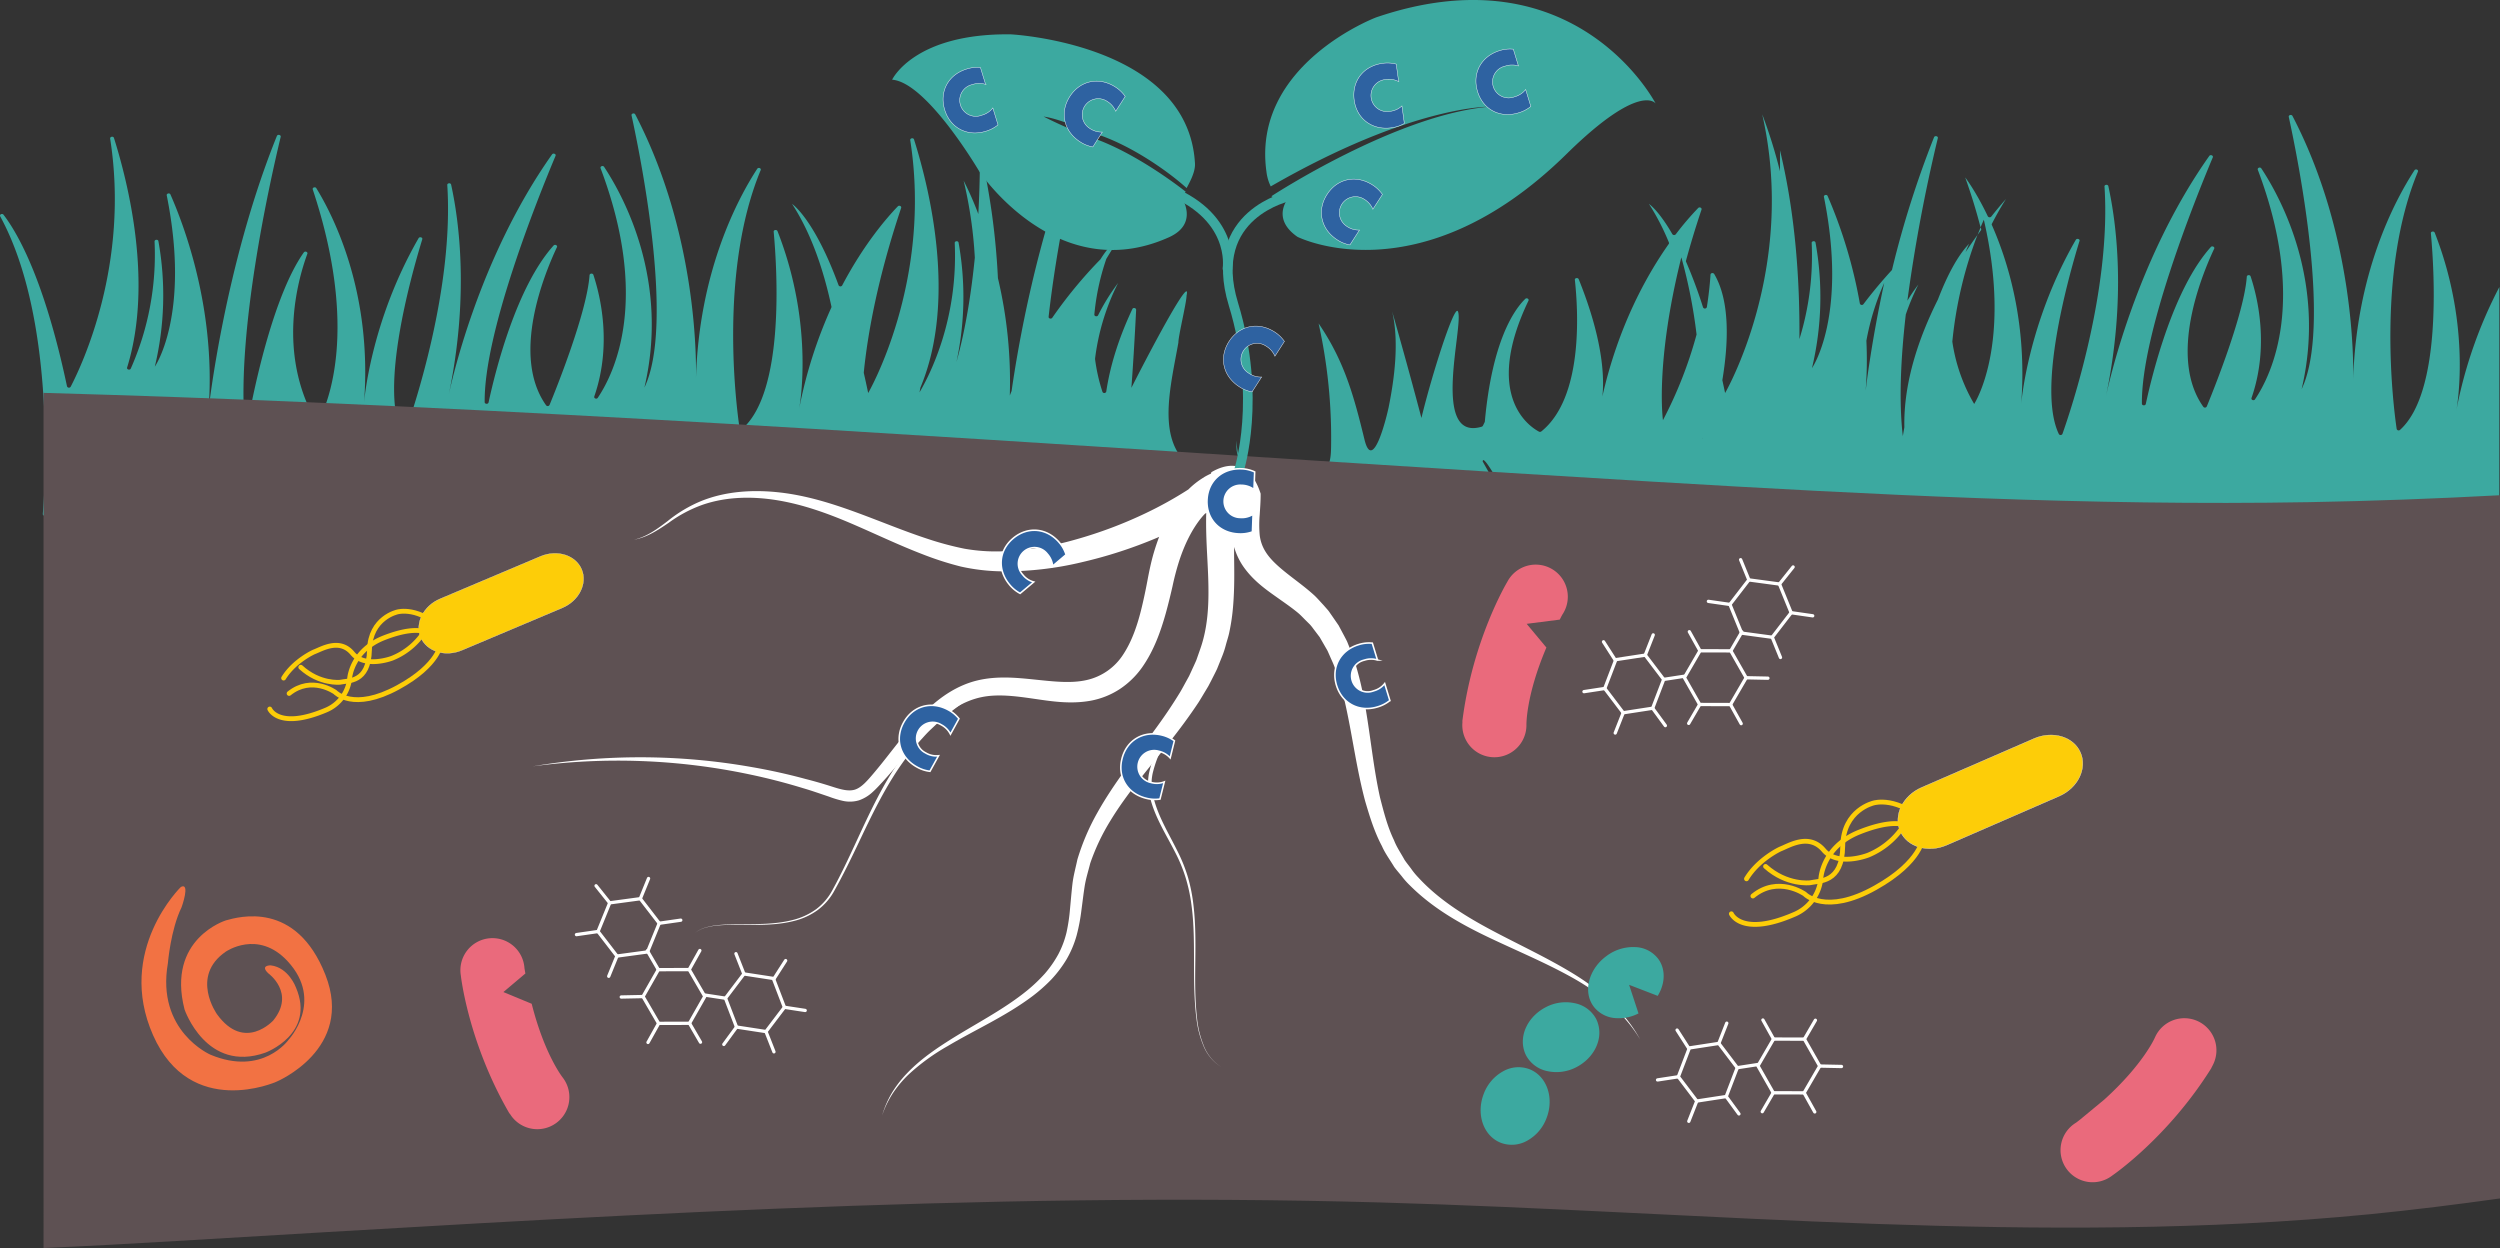 <svg xmlns="http://www.w3.org/2000/svg" viewBox="0 0 1223.31 610.67"><rect x="0" y="0" width="1223.31" height="610.67" fill="#333333" stroke="none"/><defs><style>.cls-1{fill:#3ca9a0;}.cls-2{fill:#5e5153;}.cls-3{fill:#ea6a7c;}.cls-4,.cls-6{fill:#fdcd08;stroke:#f1f1f1;}.cls-10,.cls-11,.cls-4,.cls-6,.cls-8{stroke-miterlimit:10;}.cls-4{stroke-width:0.15px;}.cls-12,.cls-13,.cls-5,.cls-8{fill:none;stroke-linecap:round;}.cls-5{stroke:#fdcd08;stroke-width:2.35px;}.cls-12,.cls-13,.cls-5{stroke-linejoin:round;}.cls-6{stroke-width:0.13px;}.cls-7{fill:#fff;}.cls-8{stroke:#3ca9a0;stroke-width:4.71px;}.cls-9{fill:#f27243;}.cls-10,.cls-11{fill:#2e62a1;}.cls-10,.cls-11,.cls-12,.cls-13{stroke:#fff;}.cls-10{stroke-width:0.2px;}.cls-11{stroke-width:0.78px;}.cls-12{stroke-width:1.62px;}.cls-13{stroke-width:1.62px;}</style></defs><g id="Layer_2" data-name="Layer 2"><g id="Layer_86" data-name="Layer 86"><g id="Layer_76" data-name="Layer 76"><path class="cls-1" d="M969.43,112.11l-.24-.92c-.51,1.24-1,2.49-1.5,3.73l1.62-2.23A.68.68,0,0,0,969.43,112.11Z"/><path class="cls-1" d="M606,223.53c-.31-2.13-.7-4.79-1.17-8,0,0,.12,2.14.28,4.8.08.52.17,1,.25,1.5A13.29,13.29,0,0,0,606,223.53Z"/><path class="cls-1" d="M1223,140.44A219,219,0,0,0,1201.91,201s8-39.84-10.54-87.13c-.36-.91-2-.67-1.88.29,1.79,19.54,5.24,77.93-15.12,96.21a1,1,0,0,1-1.62-.48c-1.63-11.09-10-76.65,10.39-125.87.39-1-1.13-1.55-1.7-.67-9.7,14.9-28.68,50.63-30,103.5.23-7.43,1.21-70.77-29.68-130.11-.45-.87-2-.47-1.81.47,5.09,23.4,20.83,103,6.29,133.19,12.25-52.07-9.85-93-19.72-108-.56-.85-2.07-.25-1.72.68,24.1,63.88,7,99.87-1.38,112.34-.56.83-2,.26-1.7-.66,8.75-25.24,3-49.16-.45-59.54-.29-.87-1.8-.73-1.86.18-1.29,18.2-16.25,55.41-19.58,63.49a1,1,0,0,1-1.71.14c-17.09-24.11-1.1-63.65,5.34-77.34.4-.87-1-1.55-1.65-.81-18.12,20.16-28.33,60.64-31.82,76.78-.21,1-1.9.85-1.91-.13-.34-34,25.59-98.85,34.69-120.52.38-.91-1.13-1.53-1.72-.7-36,50.93-49.34,111.71-50.76,118.6,10.35-48.8,5.29-86,1.37-103.82-.22-1-2-.79-1.88.21,3.32,50.63-16.48,109.43-20.57,121a1,1,0,0,1-1.77.08c-10.46-21.8,4.1-74.83,10.12-94.49.29-.95-1.31-1.41-1.82-.53C991.91,158.69,989,198,989,198c3-38.56-5.89-68.76-14.33-87.89a.65.65,0,0,1,0-.59c2.1-4.1,4.39-8.16,6.91-12.15,0,0-2.85,3.12-7.19,8.6a1.07,1.07,0,0,1-1.72-.16c-5.89-12.35-11.06-19-11.06-19,3.09,8.63,5.54,16.75,7.52,24.41.52-1.24,1.06-2.48,1.61-3.72,14.14,61.43-4.73,90.17-4.73,90.17a84.23,84.23,0,0,1-10.69-30.52,201.58,201.58,0,0,1,12.31-52.2c-1.86,2.58-3.82,5.4-5.83,8.43,1-2.62,1.72-4.09,1.72-4.09-5.84,6.08-10.94,16.06-15.26,27.29l0,0C939,165.08,931.42,187,931.85,208.94a.57.57,0,0,1,0,.13c-.49,2.75-.75,4.36-.75,4.36-2-17.1-1-38.17,1.42-59.28a.94.94,0,0,1,0-.16,115.4,115.4,0,0,1,6.19-14.78,82.72,82.72,0,0,0-5.38,7.93,787.14,787.14,0,0,1,14.9-79.55c.23-1-1.48-1.37-1.87-.41a485.3,485.3,0,0,0-20.53,64.75.63.63,0,0,1-.17.32c-4,4.36-8.8,9.93-13.83,16.58a1,1,0,0,1-1.76-.32A234.77,234.77,0,0,0,894.3,95.9c-.4-.93-2-.51-1.81.46,11.75,58.47-5.85,83.78-5.85,83.78a149.86,149.86,0,0,0,1.74-61.44c-.18-1-1.93-.83-1.88.19a137.89,137.89,0,0,1-6,47.05c.22-27.13-1.75-60.39-9.53-92.45,0,0,.09,3.86,0,10.28a240.53,240.53,0,0,0-8.68-27.84c17.19,75.5-18.16,136.39-18.16,136.39-.44-2.11-.87-4.15-1.32-6.17a.7.7,0,0,1,0-.25c3-18.18,3.77-38.67-4-51.81-.45-.75-1.77-.55-1.82.29-.19,3.12-.65,8.64-1.78,15.88a1,1,0,0,1-1.88.11A233,233,0,0,0,825,128a.64.64,0,0,1,0-.45c2.14-7.86,4.64-16.19,7.6-25,.28-.84-1-1.45-1.63-.77A140.66,140.66,0,0,0,820,114.64a1.07,1.07,0,0,1-1.7-.09c-6.7-11.66-11.43-14.78-11.43-14.78a115.93,115.93,0,0,1,9.78,18.92.7.7,0,0,1-.08.67c-11.07,15.71-24.78,40.55-32.49,74.65,1-9.15.43-27.62-11.58-57.38-.37-.9-2-.65-1.88.3,1.78,16.44,3.94,57.77-16.4,74.17a1.07,1.07,0,0,1-1.15.11c-4.22-2.22-27.64-17.05-5.15-64.08.4-.85-.86-1.57-1.57-.88-5.46,5.31-16.21,20.58-19.8,60.18l-.91,1.86a1.07,1.07,0,0,1-.62.51c-25.19,7.5-8.6-49.79-11.62-56.43-1.7-3.71-12.87,31.38-17.86,52.17-6.42-24.51-14.33-52.17-14.33-52.17,3.44,14.64,1.23,32.31-1.7,46.86-.72,3.56-7.69,33-11.86,15.76-5.18-21.33-9.9-38.43-22.42-56.71a258.12,258.12,0,0,1,6.1,60.39c-.05,3.09-.18,6.27-1.42,9.1-4.18,9.58-18.57,8.95-27.08,8.81-8.79-.15-17.65-.31-26.22-2.25-34-7.73-24.7-40.16-20-66.69,0-3.42,4-19.6,4-23,2.3-10.32-14.11,19.77-27,45.14.8-10.48,1.57-23.17,2.33-38.2,0-.91-1.46-1.22-1.85-.37-5.85,12.47-10.67,26.23-12.77,40.41a1,1,0,0,1-1.85.15,86.89,86.89,0,0,1-3.63-16.05.67.67,0,0,1,0-.2,112.25,112.25,0,0,1,11.28-37.05,101.33,101.33,0,0,0-9.79,15.8c-.43.85-1.92.54-1.84-.38a116,116,0,0,1,5.85-27.18.91.91,0,0,1,.07-.14c1.2-2,2.44-4,3.77-6.11,0,0-.84.74-2.31,2.12.84-2.13,1.4-3.3,1.4-3.3a48.21,48.21,0,0,0-5.74,7.53.54.54,0,0,1-.09.12,220.61,220.61,0,0,0-23.54,28.56c-.52.75-1.89.4-1.79-.47C517,120.23,524.75,85.24,529,67.62c.24-1-1.47-1.37-1.86-.41-20,49.42-29.05,102.61-32.14,124.14-.3.72-.59,1.45-.88,2.18a219.07,219.07,0,0,0-5.82-57.48s0-.07,0-.11a352.22,352.22,0,0,0-8.86-63.2s.3,13.25-.72,32a161.43,161.43,0,0,0-7.19-16.34A212,212,0,0,1,477,126a.45.45,0,0,1,0,.11c-1.64,16.49-4.39,34.63-9,51.08a150.6,150.6,0,0,0,1.05-58.48c-.19-1-1.93-.84-1.88.19,1.7,36.92-11.78,63.82-17.24,73.11.15-.76.3-1.53.44-2.31,17.93-42.73,4.5-97.36-3.11-121.44-.3-1-2-.67-1.86.33,10.89,69.53-20.58,123.73-20.58,123.73-.71-3.42-1.42-6.68-2.15-9.86a.74.74,0,0,1,0-.21c1.92-19.05,6.78-46.1,18.29-80.52.28-.84-1-1.43-1.63-.76-5.11,5.28-16.38,18.13-27.2,38.64a1,1,0,0,1-1.81-.09c-12-32.68-22.75-39.75-22.75-39.75,9.28,14.24,15.35,32,19.28,50.27a.72.72,0,0,1-.05.43A222.28,222.28,0,0,0,391,200.25s8-39.84-10.54-87.13c-.36-.92-2-.67-1.88.29,1.79,19.53,5.23,77.92-15.13,96.21a1,1,0,0,1-1.62-.48c-1.62-11.09-10-76.65,10.39-125.88.39-.94-1.13-1.54-1.7-.66-9.69,14.9-28.67,50.63-30,103.49.23-7.42,1.2-70.76-29.68-130.1-.45-.87-2-.47-1.81.47,5.09,23.4,20.83,103,6.29,133.19,12.25-52.07-9.85-93.05-19.72-108-.57-.85-2.07-.25-1.72.68,24.09,63.87,7,99.86-1.38,112.33-.56.84-2,.27-1.71-.65,8.76-25.24,3-49.16-.44-59.54-.29-.87-1.8-.73-1.87.17-1.28,18.21-16.25,55.42-19.57,63.5a1,1,0,0,1-1.72.14c-17.08-24.12-1.1-63.65,5.34-77.34.41-.87-1-1.55-1.64-.81-18.12,20.16-28.33,60.64-31.82,76.77-.21,1-1.9.86-1.91-.12-.35-34,25.59-98.85,34.68-120.52.39-.92-1.12-1.53-1.71-.7-36.05,50.93-49.34,111.7-50.76,118.6,10.35-48.8,5.29-86,1.37-103.82-.22-1-1.95-.79-1.88.21,3.31,50.63-16.48,109.43-20.57,120.94a1,1,0,0,1-1.77.09c-10.46-21.81,4.1-74.83,10.11-94.49.29-.95-1.31-1.41-1.81-.53-23.84,41.4-26.7,80.71-26.7,80.71,4.2-53.73-14.74-91.21-23.33-105.18-.52-.86-2.06-.33-1.75.61,22.93,69.06,7,105.41,3,113a1,1,0,0,1-1.73,0c-18.49-33-8.82-68.14-3.91-81.52.33-.92-1.16-1.48-1.74-.66-14.67,20.8-24,64.89-27.21,82.12-.18,1-1.84.89-1.91-.08-3-45.22,11.41-111.87,17.81-138.59.23-1-1.48-1.39-1.87-.43-25.77,63.86-33.43,134-33.43,134,3.68-48.2-11.5-89.15-18.65-105.38-.4-.92-2-.51-1.81.46,11.77,58.49-5.84,83.81-5.84,83.81A149.67,149.67,0,0,0,77.51,118c-.18-1-1.93-.84-1.88.19A137.51,137.51,0,0,1,64,180.34c-.42.95-2.11.48-1.8-.5,12.76-41.11.63-89.95-6.44-112.34-.31-1-2-.66-1.86.33,9.56,61.1-13.57,110.36-19.32,121.41a1,1,0,0,1-1.8-.24C21.87,137.54,9,114.59,1.74,105.09c-.65-.85-2.14-.14-1.64.78C28,157,21.72,242.16,20.93,251.51a.86.86,0,0,0,1,.84H412.52c0,.45-.07.75-.07.75H1223ZM540.06,217.65c-.07-.26-.14-.5-.21-.75.08.27.15.53.21.75Zm-.32-1.15c-.16-.58-.31-1.12-.46-1.64C539.45,215.44,539.6,216,539.74,216.5Zm-2.9-10.39c-.14-.51-.13-.45,0,0Zm1.32,4.71c0-.14-.08-.29-.12-.42Zm-.5-1.77-.06-.21Zm-.21-.74q-.16-.63-.3-1.08ZM537.1,207c-.09-.31-.16-.55-.21-.74C537,206.49,537,206.74,537.1,207Zm188.38,18.72s.07-.19.18-.54C728.24,223.17,758.41,284.42,725.48,225.75Zm88.24-20.14s-3.93-27.85,9-79.66a250,250,0,0,1,7.45,37.77A207,207,0,0,1,813.72,205.61Zm19.21,8.85-.1.08s0-.12.11-.3A1.62,1.62,0,0,0,832.93,214.46Zm80-23.47a197.65,197.65,0,0,0,.34-24.25A124.84,124.84,0,0,1,922,138.41C915.35,169,912.94,191,912.94,191Z"/><path class="cls-2" d="M1129.57,245.72c-106.87,1.87-213.7-3.67-320.32-10C590,222.7,371,206.31,151.41,196.86q-65-2.79-130.1-4.62V610.67c21.64-.9,43.27-2.14,64.83-3.41,196.08-11.56,392.52-24.41,589-18.88,161.58,4.55,323.78,21.51,484.36,5.78,21.36-2.1,42.62-4.78,63.84-7.74V242.33C1192.09,244,1160.85,245.17,1129.57,245.72Z"/><path class="cls-3" d="M1018,547.71c-.72.55-1.38,1.09-2.13,1.64a15.7,15.7,0,1,0,17.69,25.88s27.3-18.51,48.64-52.8l-.09,0a16.55,16.55,0,0,0,.83-1.56,15.7,15.7,0,1,0-28.49-13.18s-5.57,13-24.82,30.4"/><path class="cls-4" d="M995.28,361.41l-55,23.92c-9.18,4-13.87,13.54-10.49,21.33s13.58,10.86,22.77,6.87l55-23.93c9.18-4,13.87-13.54,10.49-21.33S1004.46,357.41,995.28,361.41Z"/><path class="cls-5" d="M847.2,447.14s5,11.55,31,.22A21.39,21.39,0,0,0,891,429.73s.81-15.36,18.74-22.54c22.51-9,26.8-.72,26.8-.72"/><path class="cls-5" d="M857.72,438.45c12.35-10.17,25.35-1,25.35-1s10,10.75,34.62-3.08C940.56,421.56,941,409.63,941,409.63"/><path class="cls-5" d="M933.38,400.85a38,38,0,0,1-19.16,17.56s-14.79,5.88-21.84-2.42c-7.22-8.49-17-2.16-21.29-.52,0,0-10.69,4.92-16.49,14.55"/><path class="cls-5" d="M942.58,403.17c-13.74-13.91-25.69-10.28-25.69-10.28s-15,3.31-15.2,21.16c-.19,18.24-11.66,16.85-16,17.91,0,0-11.28,1.41-21.76-8"/><path class="cls-6" d="M264.47,272.25,215.39,293c-8.2,3.46-12.46,11.89-9.54,18.85s12,9.78,20.16,6.33l49.08-20.71c8.2-3.46,12.47-11.9,9.54-18.85S272.67,268.78,264.47,272.25Z"/><path class="cls-5" d="M132,346.94s4.36,10.32,27.53.51a19,19,0,0,0,11.56-15.54S172,318.27,188,312.06c20.09-7.79,23.81-.36,23.81-.36"/><path class="cls-5" d="M141.46,339.33c11.08-8.92,22.54-.63,22.54-.63s8.77,9.66,30.79-2.38c20.45-11.17,21-21.77,21-21.77"/><path class="cls-5" d="M209.08,306.67a33.74,33.74,0,0,1-17.21,15.41s-13.2,5.08-19.38-2.37c-6.33-7.62-15.09-2.09-18.91-.68,0,0-9.55,4.27-14.8,12.77"/><path class="cls-5" d="M217.22,308.83c-12.07-12.5-22.72-9.4-22.72-9.4s-13.37,2.79-13.71,18.65c-.36,16.21-10.53,14.86-14.37,15.76,0,0-10,1.13-19.25-7.35"/><path class="cls-7" d="M594.58,316.46a75.33,75.33,0,0,1-5.44,12.93c-2.13,4.13-4.45,8.13-6.79,12.11-4.68,7.95-9.57,15.76-13.57,24a59.41,59.41,0,0,0-4.71,12.74,23.09,23.09,0,0,0-.53,6.61,38.84,38.84,0,0,0,1.22,6.63c2.4,8.78,7.31,16.69,11.4,25a76,76,0,0,1,5.17,12.91A82.41,82.41,0,0,1,584,443c1.09,9.21,1,18.46.89,27.67s-.2,18.44.85,27.59A48.7,48.7,0,0,0,589,511.6a21.89,21.89,0,0,0,8.58,10.52,21.93,21.93,0,0,1-8.73-10.46,48.59,48.59,0,0,1-3.41-13.38c-1.16-9.17-1.16-18.42-1.18-27.63s0-18.44-1.21-27.55a82.51,82.51,0,0,0-2.83-13.42A75.1,75.1,0,0,0,575,417c-4.14-8.16-9.2-16-11.81-25.11a41.22,41.22,0,0,1-1.35-6.93,24.55,24.55,0,0,1,.51-7.12,60.91,60.91,0,0,1,4.74-13.18c4-8.4,8.84-16.28,13.44-24.25,2.3-4,4.56-8,6.63-12.06a72.81,72.81,0,0,0,5.16-12.56Z"/><path class="cls-7" d="M480.18,338.12a131.46,131.46,0,0,0-19.94,14.41c-1.56,1.33-3,2.77-4.52,4.17s-2.91,2.9-4.28,4.43a119.28,119.28,0,0,0-7.87,9.49c-9.92,13.17-17,28.25-24.08,43.17-3.57,7.47-7.23,14.92-11.28,22.17A28.91,28.91,0,0,1,400,445.4a33.05,33.05,0,0,1-11.34,5.21c-8.11,2.1-16.5,2-24.76,1.95-4.13,0-8.28-.09-12.4.27a33.13,33.13,0,0,0-6.1,1.05,14.12,14.12,0,0,0-5.48,2.79,14,14,0,0,1,5.46-2.86,33.4,33.4,0,0,1,6.11-1.14c4.12-.4,8.28-.4,12.41-.42,8.26-.05,16.63-.07,24.6-2.23a32.75,32.75,0,0,0,11-5.24,28.16,28.16,0,0,0,7.84-9.27c4-7.26,7.51-14.73,11-22.24,6.95-15,13.85-30.24,23.75-43.71a116.53,116.53,0,0,1,7.88-9.72c1.37-1.57,2.85-3,4.29-4.56s3-2.92,4.56-4.3A134.1,134.1,0,0,1,479,336.1Z"/><path class="cls-7" d="M770.38,476.77c-13-8-26.91-14.38-40.25-21.47S703.92,440.18,694,429.35a34.23,34.23,0,0,1-3.47-4.23c-1.08-1.47-2.25-2.87-3.26-4.38-1.74-3.2-3.84-6.17-5.15-9.61-3.19-6.56-5-13.77-6.85-20.93-3.22-14.53-4.6-29.56-7.25-44.79a164.07,164.07,0,0,0-5.49-22.87c-.63-1.89-1.45-3.74-2.16-5.62l-1.12-2.81c-.41-.93-.92-1.82-1.38-2.73L655,306l-3.52-5.1c-.62-.84-1.14-1.74-1.83-2.51L647.55,296c-1.43-1.51-2.79-3.11-4.29-4.55-3.06-2.81-6.22-5.23-9.25-7.55-6-4.6-11.74-9-14.79-14a19.33,19.33,0,0,1-2.81-8,56.06,56.06,0,0,1,0-10.06c.19-3.17.48-6.58.45-10.29-5.87-18.26-18-14.1-24.12-10.48-.06.23-.13.45-.19.68a34.47,34.47,0,0,0-3.26,1.67l-.32.27-.07,0a40.24,40.24,0,0,0-7.4,5.81,188.27,188.27,0,0,1-20.73,11.54,212.56,212.56,0,0,1-34.58,13A150.52,150.52,0,0,1,490,269.79a89.17,89.17,0,0,1-18-1.28,152.11,152.11,0,0,1-17.82-4.75c-11.86-3.86-23.55-8.8-35.56-13.18s-24.46-8.23-37.33-9.64-26.13-.62-38.15,4.22A66.19,66.19,0,0,0,326.66,255c-5,3.79-10.2,7.7-16.47,9.09,6.34-1.06,11.84-4.75,17.05-8.29A64.65,64.65,0,0,1,343.79,247c11.84-4.07,24.66-4.2,36.91-2.15s24.1,6.29,35.68,11.24,23,10.49,35.09,15.13a154,154,0,0,0,18.66,6A98,98,0,0,0,490,279.57a160.92,160.92,0,0,0,39-4.38,224.26,224.26,0,0,0,37.2-12.05c.33-.14.66-.3,1-.45-1,2.62-1.88,5.27-2.66,7.92-1.32,4.53-2.3,9.36-3.1,13.64s-1.72,8.65-2.73,12.85c-2,8.37-4.69,16.4-9,23a28.69,28.69,0,0,1-18.12,12.69c-7.59,1.71-16.26.66-25.14-.25s-18.52-1.91-28.22.42-18,8-24.66,14.45-12.31,13.71-17.83,20.73c-2.75,3.53-5.5,7-8.34,10.35s-5.66,6.69-8.83,7.81-7.1,0-11.36-1.37-8.63-2.64-13-3.75q-13.05-3.54-26.38-5.84A313.7,313.7,0,0,0,260.64,375,311.78,311.78,0,0,1,367.11,379q13.06,2.75,25.81,6.66c4.27,1.24,8.45,2.73,12.66,4.14a51.83,51.83,0,0,0,6.76,2.06,15.68,15.68,0,0,0,8-.25,18.87,18.87,0,0,0,6.71-4.09c1.85-1.66,3.34-3.36,4.89-5,3.07-3.37,6-6.82,8.87-10.25,5.77-6.84,11.41-13.67,17.82-19.35s13.59-10.08,21.47-11.75,16.39-.61,25.19.66,18.18,2.87,28.28,1.07a39,39,0,0,0,14.33-5.69,41.45,41.45,0,0,0,11-10.7c5.79-8.27,9-17.43,11.52-26.33,1.24-4.46,2.31-8.91,3.32-13.3a128.15,128.15,0,0,1,3.27-12.42c2.59-7.92,6.22-15.53,11.1-21.41.5-.59,1-1.14,1.53-1.68l.6-.35c-.2,7.3.13,14.42.49,21.34.85,16,1.57,31.24-3.47,45.36L585.41,323c-.74,1.74-1.57,3.46-2.35,5.19l-1.2,2.6-1.39,2.52c-.93,1.68-1.82,3.38-2.8,5.05-4,6.63-8.44,13.12-13.16,19.51-9.33,12.84-19.56,25.49-27.59,39.88a111.82,111.82,0,0,0-9.72,22.79c-.86,4.08-2,8.11-2.46,12.23s-.79,8.1-1.16,12a85.51,85.51,0,0,1-1.71,11.51,45.58,45.58,0,0,1-4,10.64,53.8,53.8,0,0,1-6.54,9.42,78.53,78.53,0,0,1-8.42,8.08c-12.19,10-26.72,17.08-40.21,25.8-6.74,4.36-13.33,9.13-18.91,15a55.41,55.41,0,0,0-7.37,9.55,48.41,48.41,0,0,0-4.77,11A49,49,0,0,1,436.86,535a55.29,55.29,0,0,1,7.65-9.13,102.06,102.06,0,0,1,19.22-14c13.7-8.14,28.47-14.61,41.55-24.47a80,80,0,0,0,9.22-8.18,58.07,58.07,0,0,0,7.51-10,50.09,50.09,0,0,0,4.85-11.64,91.88,91.88,0,0,0,2.3-12.14c.54-4,1-8,1.6-11.81s1.8-7.49,2.72-11.21a103.88,103.88,0,0,1,9.92-20.91c8.11-13.33,18.57-25.32,28.56-38,5-6.3,9.9-12.87,14.46-19.75,1.12-1.75,2.16-3.55,3.24-5.33l1.6-2.67L592.7,333c.94-1.88,1.92-3.73,2.82-5.64l2.38-5.91a45.05,45.05,0,0,0,2-6.08c.56-2.07,1.28-4.11,1.68-6.22a98.34,98.34,0,0,0,1.81-12.62c.71-8.39.59-16.62.48-24.62,0-1.44,0-2.86,0-4.29a33,33,0,0,0,4.43,9.47c5.37,7.76,12.46,12.27,18.56,16.64,3.09,2.17,6.05,4.27,8.67,6.49,1.29,1.14,2.43,2.41,3.66,3.6l1.83,1.81a24.08,24.08,0,0,1,1.59,2l3.14,4.14,2.62,4.55c.43.77.91,1.5,1.3,2.3l1.08,2.44c.7,1.65,1.49,3.24,2.13,4.92a154.59,154.59,0,0,1,6,21.18C662,361.78,664,377,668,392c2.2,7.45,4.47,15,8.21,22,1.57,3.62,4,6.83,6,10.2,1.16,1.59,2.49,3.07,3.73,4.61a38.32,38.32,0,0,0,3.93,4.41c11.14,11.18,24.8,18.89,38.52,25.44s27.8,12.36,41,19.74,25.27,17.09,33.16,30.19C795.25,495.16,783.3,484.79,770.38,476.77Z"/><path class="cls-8" d="M606.3,230s11.31-35.11-2.77-81.2C590,104.49,631.1,96,631.1,96"/><path class="cls-8" d="M600.63,131.36S605,104.74,568.75,92"/><path class="cls-1" d="M580.19,93.81s-23-18.49-45.55-26.34a219,219,0,0,1-24-10.44c5.62.84,11.51,3.08,27.18,9,16.11,5.57,33.33,17.43,42.83,26,1.25-2.45,4.32-7.69,4.08-12-3.23-58.79-90.09-63.22-90.09-63.22C447.2,16.19,436.54,39,436.54,39c17.06,1.27,42.65,44.89,42.65,44.89s37.84,56.9,92.75,32.24c15.39-6.91,5.86-20.23,5.86-20.23S578.34,96.47,580.19,93.81Z"/><path class="cls-1" d="M673.35,8.52s-61,23.06-53.64,75.55a22.35,22.35,0,0,0,2.09,7.15c69.23-39.86,107-39,107-39C683,56.13,622.15,96,622.14,96c1.67,1.59,5.8.75,9,0,0,0-10,10.34,3.72,19.88,0,0,59.74,30.2,131.72-40.55,36.23-35.61,43.58-24.65,43.58-24.65S771.23-24.88,673.35,8.52Z"/><path class="cls-9" d="M88.51,434S56.57,465.1,74.9,506.54s60.23,22.83,60.23,22.83,38.46-15.86,24.1-52.37-42.42-28.37-48.65-26.65c0,0-29.19,8.93-20.28,43.59,0,0,10.66,31.36,39.57,21.14,0,0,24.71-9.09,14.93-31.9,0,0-3.52-9.76-12.33-10.81,0,0-5.39-.14-1.22,3.87,0,0,13.45,9.57,2.46,23.1,0,0-14.08,15.55-27.53-3.06,0,0-13.26-18.53,4.28-30.6,0,0,15.73-11,30.24,4.62,18.21,19.61.46,38.54.46,38.54S128.5,526.75,103,516.1c0,0-26.66-11.49-20.85-44.77,0,0,1.32-16.36,6.69-27.36C88.84,444,93.3,431.61,88.51,434Z"/><path class="cls-10" d="M723,44.76c-2.73-8.95,1.79-17.26,10.83-20a16.75,16.75,0,0,1,6.67-.69L743,32.27a10.4,10.4,0,0,0-6.49.09,7.87,7.87,0,1,0,4.6,15,10.18,10.18,0,0,0,5.43-3.56l2.53,8.29a17,17,0,0,1-5.94,3.1C734.08,58,725.69,53.68,723,44.76Z"/><path class="cls-10" d="M462.27,53.75c-2.74-9,1.78-17.26,10.82-20a16.75,16.75,0,0,1,6.67-.69l2.52,8.23a10.4,10.4,0,0,0-6.49.09,7.87,7.87,0,1,0,4.6,15,10.18,10.18,0,0,0,5.43-3.56l2.53,8.29a17,17,0,0,1-5.93,3.1C473.38,67,465,62.67,462.27,53.75Z"/><path class="cls-10" d="M601.38,167.11c5.06-7.87,14.32-9.8,22.27-4.7a16.89,16.89,0,0,1,4.85,4.64l-4.65,7.25a10.42,10.42,0,0,0-4.26-4.89,7.87,7.87,0,1,0-8.49,13.24,10.21,10.21,0,0,0,6.22,1.84l-4.68,7.28a16.94,16.94,0,0,1-6.21-2.51C598.48,184.15,596.34,175,601.38,167.11Z"/><path class="cls-10" d="M523.47,47.25c5.06-7.88,14.32-9.8,22.27-4.7a16.76,16.76,0,0,1,4.85,4.64l-4.65,7.25a10.42,10.42,0,0,0-4.26-4.89,7.86,7.86,0,1,0-8.49,13.23,10.08,10.08,0,0,0,6.22,1.84l-4.68,7.29a16.94,16.94,0,0,1-6.21-2.51C520.57,64.29,518.43,55.1,523.47,47.25Z"/><path class="cls-10" d="M649.33,95.2c5-7.88,14.32-9.81,22.27-4.7a16.89,16.89,0,0,1,4.85,4.64l-4.66,7.24a10.47,10.47,0,0,0-4.26-4.89A7.87,7.87,0,1,0,659,110.73a10.16,10.16,0,0,0,6.22,1.84l-4.68,7.28a16.77,16.77,0,0,1-6.21-2.51C646.42,112.23,644.29,103,649.33,95.2Z"/><path class="cls-10" d="M662.64,49c-1.28-9.27,4.51-16.75,13.87-18a16.71,16.71,0,0,1,6.7.38l1.18,8.53a10.41,10.41,0,0,0-6.42-1,7.87,7.87,0,1,0,2.14,15.58A10.13,10.13,0,0,0,686,51.83l1.18,8.58a17.12,17.12,0,0,1-6.35,2.12C671.49,63.81,663.9,58.21,662.64,49Z"/></g><g id="Layer_44" data-name="Layer 44"><path class="cls-11" d="M549,371.32c2.24-9.09,10.39-13.91,19.56-11.65a16.9,16.9,0,0,1,6.09,2.83l-2.07,8.36a10.37,10.37,0,0,0-5.61-3.25,7.87,7.87,0,1,0-3.76,15.27,10.19,10.19,0,0,0,6.48-.27L567.59,391a16.94,16.94,0,0,1-6.68-.38C551.73,388.38,546.74,380.37,549,371.32Z"/><path class="cls-11" d="M654,335.42c-2.74-8.95,1.79-17.26,10.83-20a16.77,16.77,0,0,1,6.67-.7l2.52,8.24a10.46,10.46,0,0,0-6.49.08,7.87,7.87,0,1,0,4.6,15,10.12,10.12,0,0,0,5.43-3.55l2.53,8.28a17,17,0,0,1-5.94,3.11C665.16,348.66,656.77,344.34,654,335.42Z"/><path class="cls-11" d="M495.76,263.42c7.17-6,16.59-5.1,22.67,2.14a16.77,16.77,0,0,1,3.24,5.87L515.08,277a10.44,10.44,0,0,0-2.62-5.93,7.87,7.87,0,1,0-12.05,10.1,10.09,10.09,0,0,0,5.4,3.61l-6.64,5.57a17,17,0,0,1-5.18-4.25C487.92,278.82,488.62,269.4,495.76,263.42Z"/><path class="cls-11" d="M442.18,353.55c4.51-8.19,13.63-10.73,21.91-6.17a16.89,16.89,0,0,1,5.14,4.3l-4.15,7.55a10.45,10.45,0,0,0-4.58-4.6,7.87,7.87,0,1,0-7.59,13.77,10.06,10.06,0,0,0,6.33,1.42l-4.19,7.59a16.88,16.88,0,0,1-6.36-2.1C440.41,370.75,437.67,361.72,442.18,353.55Z"/><path class="cls-11" d="M590.61,244.78c.34-9.36,7.34-15.73,16.78-15.39a16.83,16.83,0,0,1,6.54,1.53l-.32,8.61a10.47,10.47,0,0,0-6.16-2.05,7.87,7.87,0,1,0-.57,15.72,10.14,10.14,0,0,0,6.29-1.58l-.32,8.65a17,17,0,0,1-6.62,1C596.78,260.92,590.27,254.09,590.61,244.78Z"/></g><g id="Layer_85" data-name="Layer 85"><path class="cls-3" d="M260.17,491.17c6.37,25.16,15.24,36.17,15.24,36.17a15.7,15.7,0,0,1-25,19c-.36-.48-.68-1-1-1.47l-.08.06C229,510,225.49,477.25,225.48,477.22a15.69,15.69,0,1,1,31.15-3.5c.14.91.3,1.75.45,2.64l-10.76,9.08Z"/><path class="cls-3" d="M763.22,303.19c.41-.8.79-1.57,1.24-2.39a15.7,15.7,0,1,0-26.92-16.06s-17,28.25-22,68.34h.1a14.88,14.88,0,0,0-.1,1.77,15.69,15.69,0,1,0,31.38,0s-.39-14.13,9.77-38l-9.66-11.59Z"/><polygon class="cls-12" points="794.27 348.77 808.68 346.56 814.08 332.45 805.07 320.57 790.65 322.78 785.25 336.89 794.27 348.77"/><line class="cls-12" x1="814.08" y1="332.45" x2="824.25" y2="330.89"/><line class="cls-12" x1="814.9" y1="355.06" x2="808.68" y2="346.56"/><line class="cls-12" x1="794.27" y1="348.77" x2="790.37" y2="358.68"/><line class="cls-12" x1="805.07" y1="320.57" x2="808.96" y2="310.66"/><line class="cls-12" x1="775.08" y1="338.44" x2="785.25" y2="336.89"/><polygon class="cls-12" points="846.8 344.76 854.43 331.64 846.94 318.48 831.83 318.44 824.21 331.56 831.69 344.72 846.8 344.76"/><line class="cls-12" x1="846.94" y1="318.48" x2="852.32" y2="309.23"/><line class="cls-12" x1="865.08" y1="331.86" x2="854.43" y2="331.64"/><line class="cls-12" x1="846.8" y1="344.76" x2="852" y2="354.09"/><line class="cls-12" x1="831.83" y1="318.44" x2="826.63" y2="309.11"/><line class="cls-13" x1="790.4" y1="323.03" x2="784.64" y2="314.04"/><line class="cls-12" x1="826.31" y1="353.97" x2="831.69" y2="344.72"/><polygon class="cls-12" points="876.45 299.81 870.74 285.78 855.76 283.76 846.5 295.77 852.22 309.8 867.2 311.82 876.45 299.81"/><line class="cls-12" x1="855.76" y1="283.76" x2="851.73" y2="273.87"/><line class="cls-12" x1="877.41" y1="277.43" x2="870.74" y2="285.78"/><line class="cls-12" x1="876.45" y1="299.81" x2="887" y2="301.33"/><line class="cls-12" x1="846.51" y1="295.77" x2="835.96" y2="294.26"/><line class="cls-12" x1="871.23" y1="321.72" x2="867.2" y2="311.82"/><polygon class="cls-12" points="374.82 504.77 360.4 502.56 355 488.45 364.01 476.57 378.43 478.78 383.83 492.89 374.82 504.77"/><line class="cls-12" x1="355" y1="488.45" x2="344.83" y2="486.89"/><line class="cls-12" x1="354.18" y1="511.06" x2="360.4" y2="502.56"/><line class="cls-12" x1="374.82" y1="504.77" x2="378.71" y2="514.68"/><line class="cls-12" x1="364.01" y1="476.57" x2="360.12" y2="466.66"/><line class="cls-12" x1="394" y1="494.44" x2="383.83" y2="492.89"/><polygon class="cls-12" points="322.28 500.76 314.65 487.64 322.14 474.48 337.25 474.44 344.88 487.56 337.39 500.72 322.28 500.76"/><line class="cls-12" x1="322.14" y1="474.48" x2="316.76" y2="465.23"/><line class="cls-12" x1="304" y1="487.86" x2="314.65" y2="487.64"/><line class="cls-12" x1="322.28" y1="500.76" x2="317.08" y2="510.09"/><line class="cls-12" x1="337.25" y1="474.44" x2="342.45" y2="465.11"/><line class="cls-13" x1="378.68" y1="479.03" x2="384.44" y2="470.04"/><line class="cls-12" x1="342.77" y1="509.97" x2="337.39" y2="500.72"/><polygon class="cls-12" points="292.63 455.81 298.35 441.78 313.32 439.76 322.58 451.77 316.86 465.8 301.89 467.82 292.63 455.81"/><line class="cls-12" x1="313.32" y1="439.76" x2="317.35" y2="429.87"/><line class="cls-12" x1="291.67" y1="433.43" x2="298.34" y2="441.78"/><line class="cls-12" x1="292.63" y1="455.81" x2="282.08" y2="457.33"/><line class="cls-12" x1="322.58" y1="451.77" x2="333.12" y2="450.26"/><line class="cls-12" x1="297.86" y1="477.72" x2="301.89" y2="467.82"/><polygon class="cls-12" points="830.27 538.77 844.68 536.56 850.08 522.46 841.07 510.57 826.65 512.78 821.25 526.89 830.27 538.77"/><line class="cls-12" x1="850.08" y1="522.45" x2="860.25" y2="520.89"/><line class="cls-12" x1="850.9" y1="545.06" x2="844.68" y2="536.56"/><line class="cls-12" x1="830.27" y1="538.77" x2="826.37" y2="548.68"/><line class="cls-12" x1="841.07" y1="510.57" x2="844.96" y2="500.66"/><line class="cls-12" x1="811.08" y1="528.44" x2="821.25" y2="526.89"/><polygon class="cls-12" points="882.8 534.76 890.43 521.64 882.94 508.48 867.83 508.44 860.21 521.56 867.69 534.72 882.8 534.76"/><line class="cls-12" x1="882.94" y1="508.48" x2="888.32" y2="499.23"/><line class="cls-12" x1="901.08" y1="521.86" x2="890.43" y2="521.64"/><line class="cls-12" x1="882.8" y1="534.76" x2="888" y2="544.09"/><line class="cls-12" x1="867.83" y1="508.44" x2="862.63" y2="499.11"/><line class="cls-13" x1="826.4" y1="513.03" x2="820.64" y2="504.04"/><line class="cls-12" x1="862.31" y1="543.97" x2="867.69" y2="534.72"/><path class="cls-1" d="M745.76,513.93c-2.3-7.76,2.1-16.59,10.47-21a20.87,20.87,0,0,1,14.49-2A15.19,15.19,0,0,1,781,498.52a14.1,14.1,0,0,1,1,2.58c2.3,7.77-2.11,16.59-10.47,21a21,21,0,0,1-14.5,2,15.21,15.21,0,0,1-10.27-7.64A13.06,13.06,0,0,1,745.76,513.93Z"/><path class="cls-1" d="M732,558c-6.86-4.3-9.38-13.84-6-22.68a20.91,20.91,0,0,1,9.52-11.11,15.2,15.2,0,0,1,12.76-1.07,14.54,14.54,0,0,1,2.5,1.24c6.85,4.31,9.39,13.85,6,22.68a20.94,20.94,0,0,1-9.51,11.12,15.24,15.24,0,0,1-12.76,1.06A14.19,14.19,0,0,1,732,558Z"/><path class="cls-1" d="M801.76,495.89a21,21,0,0,1-10.82,2.32,14.65,14.65,0,0,1-11.19-5.77,12.67,12.67,0,0,1-1.07-1.72c-3.76-7.2-.59-17.05,7.38-22.89a21.72,21.72,0,0,1,14.17-4.39,14.72,14.72,0,0,1,11.19,5.77,12.31,12.31,0,0,1,1.07,1.72c2.58,4.93,1.91,11.1-1.33,16.37l-14-5.4Z"/></g></g></g></svg>